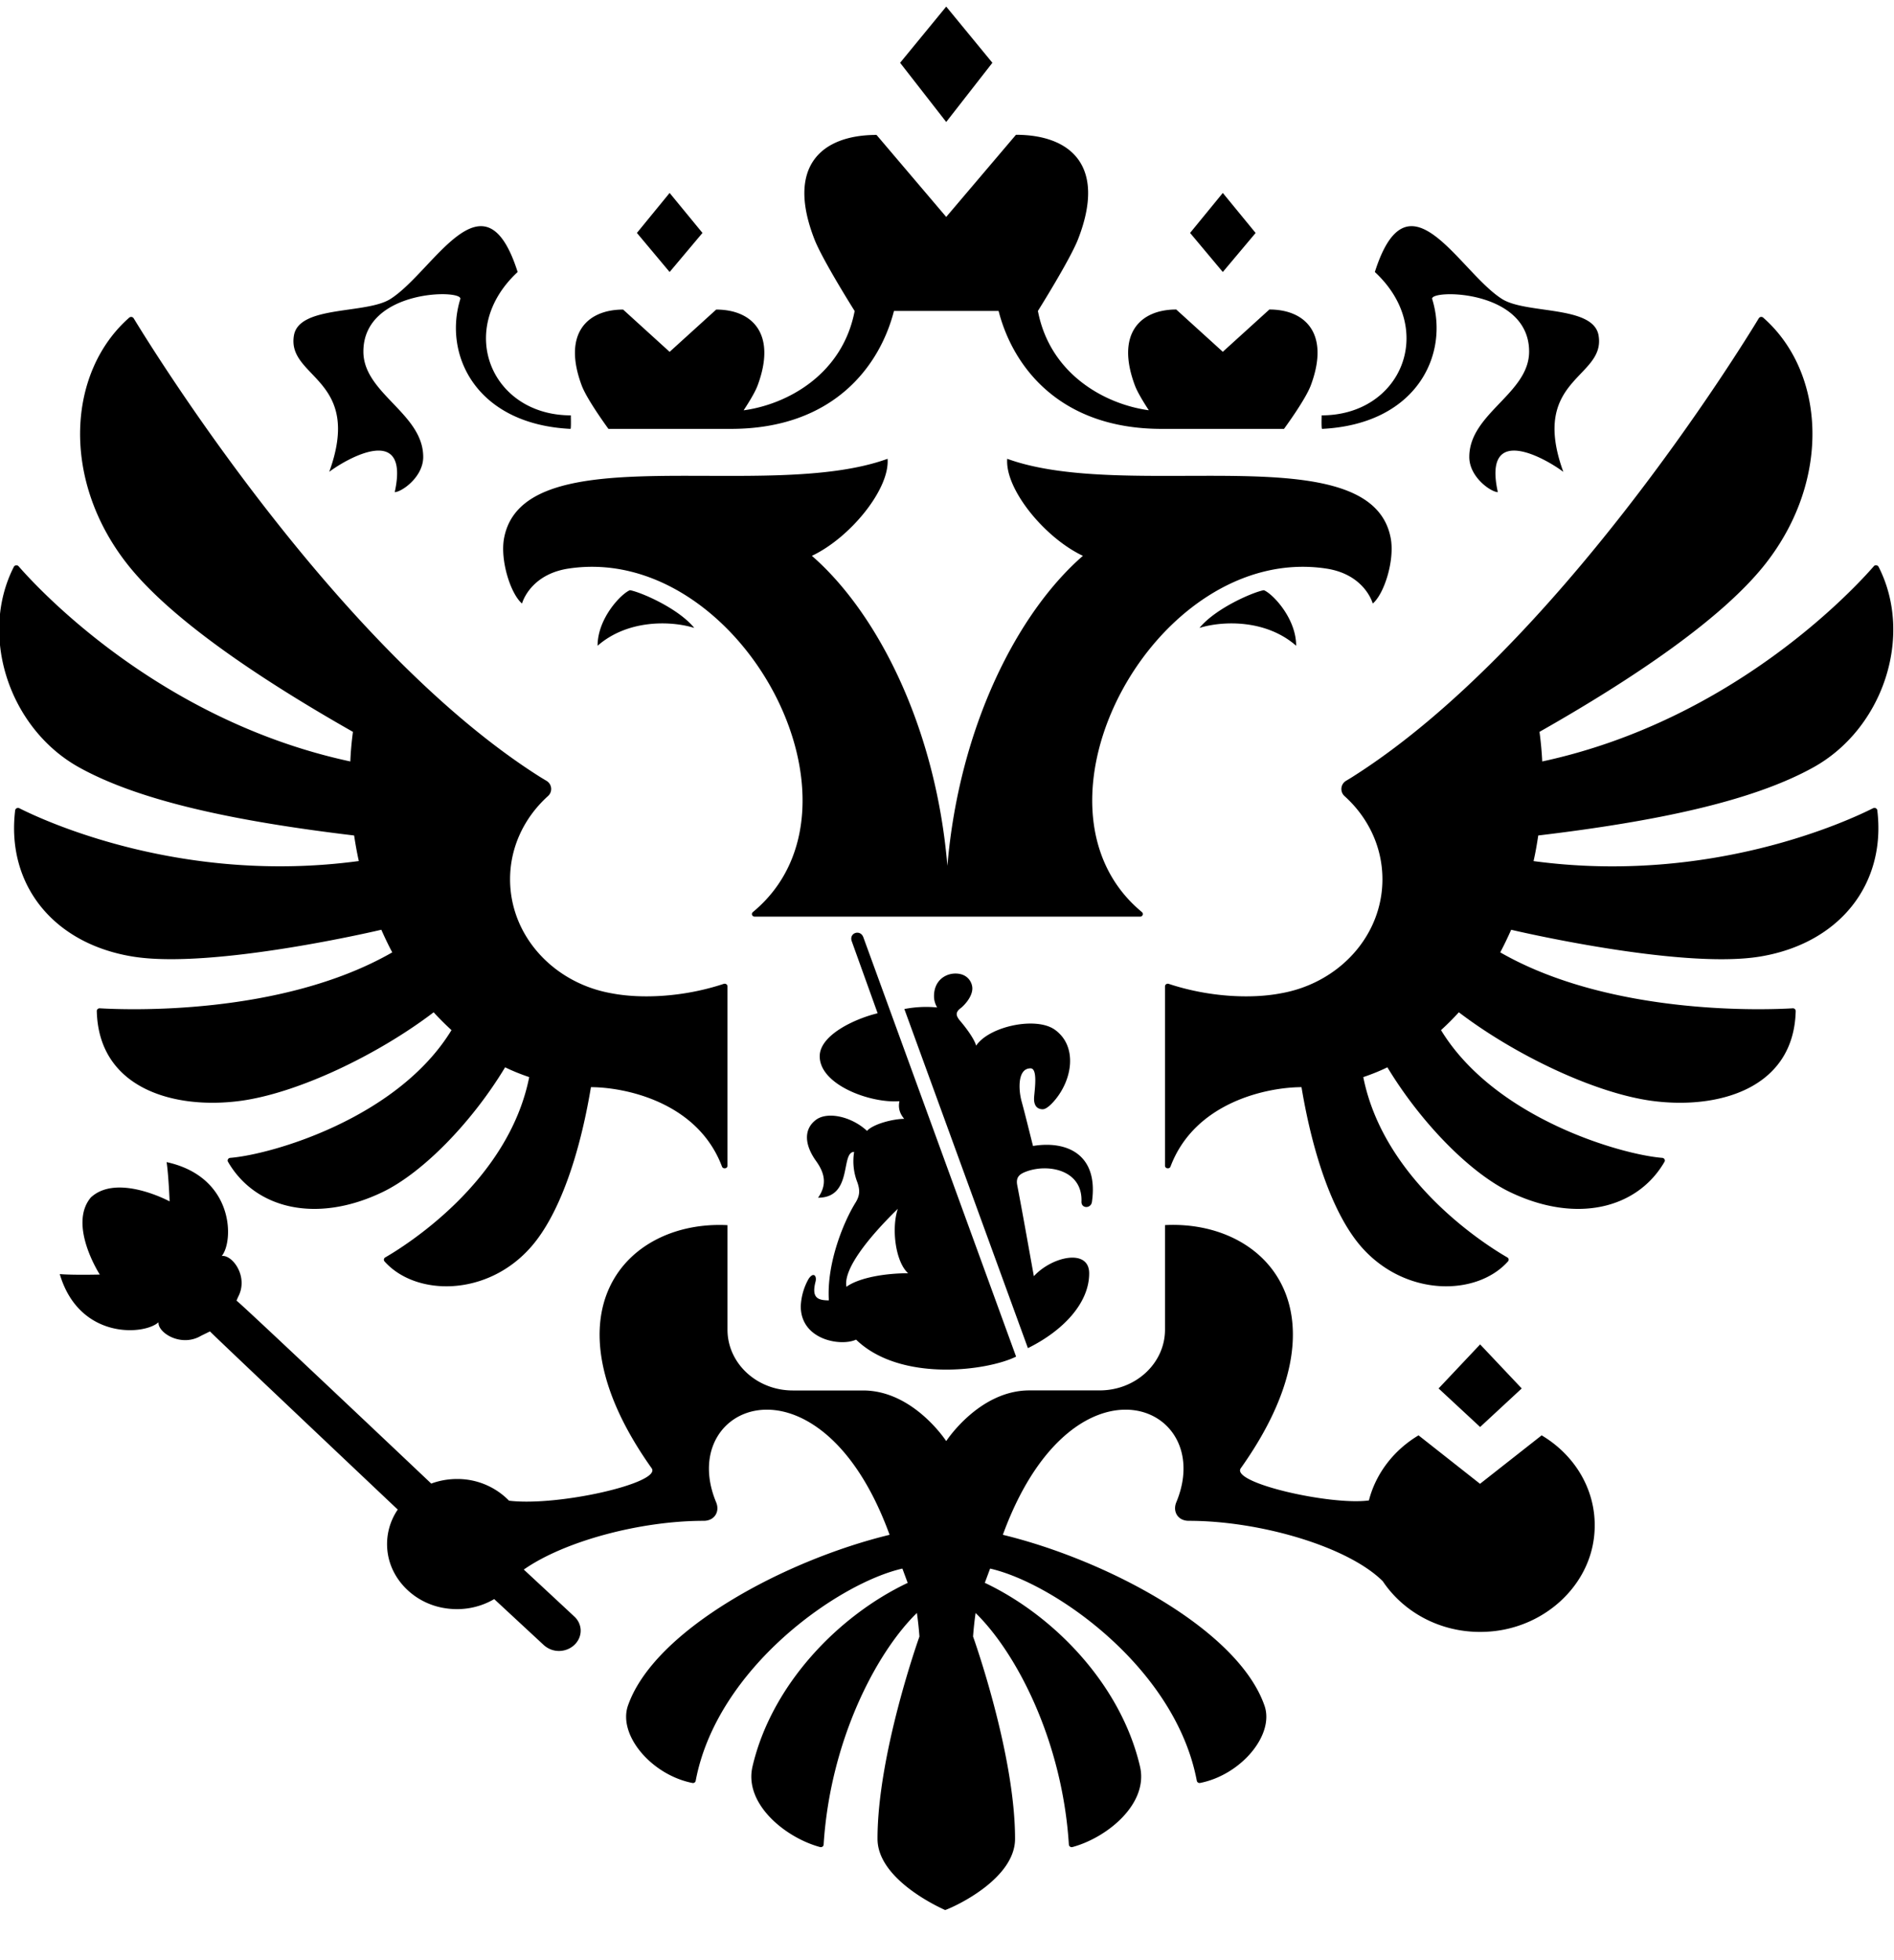 <svg width="29" height="30" viewBox="0 0 29 30" xmlns="http://www.w3.org/2000/svg">
  <path d="M19.846 9.883c-.453-.397-1.105-.388-1.48-.273.246-.3.817-.547.985-.577.128.048.495.425.495.85zm1.448-1.646c-.298-1.595-4.005-.538-5.872-1.215-.036.465.575 1.21 1.159 1.485-.998.867-1.894 2.612-2.075 4.744-.18-2.132-1.077-3.877-2.075-4.744.584-.275 1.195-1.02 1.159-1.485-1.867.677-5.573-.38-5.872 1.215-.063.338.1.852.275 1 .031-.107.195-.457.712-.535 2.611-.395 4.792 3.63 2.823 5.257-.03.025-.013.07.028.07h5.9c.04 0 .058-.045.028-.07-1.969-1.627.212-5.652 2.823-5.257.517.078.68.428.712.535.176-.148.338-.662.275-1zm.635-3.66c-.047-.15 1.484-.155 1.484.804 0 .642-.916.946-.916 1.613 0 .31.334.538.437.538-.236-1.07.74-.51 1.003-.31-.524-1.44.655-1.43.539-2.09-.081-.461-1.105-.322-1.476-.555-.658-.414-1.436-2.025-1.949-.414.956.887.4 2.194-.814 2.194 0 0-.007.191.005.207 1.447-.071 1.952-1.135 1.687-1.987zM5.04 7.222c.264-.2 1.239-.76 1.004.31.102 0 .436-.228.436-.538 0-.667-.916-.971-.916-1.613 0-.959 1.53-.955 1.484-.804-.264.852.24 1.916 1.688 1.987.01-.016.004-.207.004-.207-1.214 0-1.77-1.307-.814-2.194-.513-1.611-1.291 0-1.95.414-.37.233-1.394.094-1.475.555-.115.66 1.063.65.54 2.09zm4.11 2.661c.454-.397 1.106-.388 1.48-.273-.244-.3-.816-.547-.984-.577-.128.048-.496.425-.496.85zM15.195.961l-.707-.86-.706.86.706.906.707-.906zm4.03 2.604l-.502-.612-.501.612.501.598.503-.598zM23.3 21.25l-.637-.674-.636.674.636.59.637-.59zM10.756 3.565l-.503-.612-.501.612.501.598.503-.598zM9.317 6.564h1.873c1.575 0 2.283-.967 2.498-1.805h1.602c.214.838.922 1.805 2.497 1.805h1.873s.328-.445.41-.665c.296-.792-.082-1.162-.634-1.162l-.713.647-.713-.647c-.551 0-.929.37-.633 1.162.038.101.128.25.213.38-.664-.09-1.512-.546-1.698-1.52 0 0 .49-.78.614-1.096.443-1.135-.123-1.6-.95-1.6L14.488 3.32l-1.067-1.255c-.827 0-1.393.464-.95 1.599.123.316.615 1.096.615 1.096-.187.974-1.035 1.43-1.7 1.52.086-.13.176-.279.214-.38.295-.792-.082-1.162-.634-1.162l-.713.647-.712-.647c-.552 0-.93.37-.634 1.162.082.22.41.665.41.665zm19.364 5.805c-.362.183-2.482 1.177-5.2.81.03-.13.052-.261.072-.392 1.808-.216 3.278-.523 4.215-1.044 1.068-.594 1.535-2.013.996-3.068-.014-.027-.053-.032-.072-.01-.296.34-2.153 2.36-5.078 2.989a5.404 5.404 0 0 0-.042-.453c1.421-.806 2.808-1.735 3.469-2.584.999-1.283.907-2.92-.043-3.755a.045.045 0 0 0-.068.009c-.3.496-3.114 5.044-6.204 7.008-.03.02-.072.045-.114.07a.146.146 0 0 0-.022.238c.356.322.577.772.577 1.27 0 .868-.668 1.589-1.552 1.745-.449.087-1.097.062-1.72-.144-.028-.009-.057.01-.057.038v2.746c0 .044.068.055.084.013.378-1.003 1.51-1.216 2.006-1.216.179 1.072.497 1.96.91 2.437.675.777 1.775.766 2.252.229a.039.039 0 0 0-.01-.06c-.281-.161-1.885-1.146-2.206-2.76.127-.043.25-.092.369-.15.518.856 1.271 1.619 1.878 1.91 1.019.489 1.951.251 2.365-.464.015-.025-.003-.057-.034-.06-.63-.05-2.564-.604-3.388-1.955a3.96 3.96 0 0 0 .273-.273c.862.656 2.08 1.236 2.952 1.355 1.021.138 2.178-.187 2.206-1.374 0-.024-.02-.044-.046-.042-.363.022-2.766.126-4.478-.856a5.42 5.42 0 0 0 .167-.346s2.586.612 3.812.41c1.218-.202 1.932-1.11 1.794-2.24-.004-.027-.037-.044-.063-.03zM5.839 14.23c.052.118.107.233.167.346-1.712.982-4.113.878-4.478.856-.025-.002-.047.019-.046.042.028 1.187 1.185 1.512 2.205 1.374.872-.119 2.091-.699 2.953-1.355.087.096.178.186.273.273-.824 1.35-2.758 1.905-3.389 1.955-.03.003-.048.035-.033.06.413.715 1.346.953 2.366.464.606-.291 1.36-1.054 1.877-1.91.119.058.242.107.369.15-.321 1.614-1.925 2.599-2.205 2.76a.04.04 0 0 0-.011.06c.477.537 1.578.548 2.251-.229.414-.477.732-1.365.91-2.437.496 0 1.629.213 2.007 1.216.017.042.084.031.084-.013v-2.746c0-.028-.03-.047-.058-.038-.622.206-1.27.231-1.719.144-.884-.156-1.552-.877-1.552-1.745 0-.498.222-.948.577-1.27a.145.145 0 0 0-.022-.238 5.396 5.396 0 0 1-.115-.07C5.162 9.916 2.35 5.37 2.047 4.872a.046.046 0 0 0-.069-.01c-.948.835-1.04 2.472-.042 3.755.66.85 2.048 1.778 3.468 2.584-.02.15-.034.3-.04.453C2.44 11.026.583 9.009.285 8.667c-.02-.023-.06-.018-.073.008-.538 1.056-.07 2.474.996 3.068.937.521 2.406.828 4.214 1.044.02.13.043.262.072.391-2.714.367-4.834-.624-5.198-.808-.027-.014-.06.003-.064.032-.137 1.13.576 2.036 1.794 2.237 1.225.203 3.812-.409 3.812-.409zm16.823 8.48l-.942-.742c-.376.224-.653.58-.76.996-.567.08-2.113-.264-1.963-.491 1.695-2.383.399-3.802-1.159-3.723v1.6c0 .514-.448.93-1 .93h-1.076c-.771 0-1.274.776-1.274.776s-.502-.775-1.273-.775h-1.076c-.553 0-1-.417-1-.93v-1.6c-1.557-.08-2.854 1.339-1.16 3.722.15.225-1.44.586-2.185.495a1.102 1.102 0 0 0-.796-.332c-.14 0-.273.025-.395.07 0 0-2.929-2.772-2.982-2.8l.024-.055c.167-.312-.089-.652-.25-.628.187-.225.196-1.21-.844-1.437.03.197.046.601.046.601s-.803-.434-1.206-.06c-.354.42.137 1.18.137 1.18s-.41.01-.613-.007c.298 1.007 1.296.936 1.512.737-.014.16.347.389.653.206l.135-.066c.023.032 2.875 2.727 2.875 2.727a.937.937 0 0 0-.15.687c.068.398.399.727.822.813.299.06.58.002.805-.13l.755.7c.067.062.158.1.26.093.184-.013.322-.163.308-.334a.296.296 0 0 0-.1-.195c-.012-.013-.77-.716-.77-.716.625-.437 1.789-.746 2.754-.746.17 0 .25-.144.191-.284-.437-1.052.504-1.814 1.476-1.194.425.27.856.803 1.18 1.692-1.596.387-3.6 1.452-4.006 2.614-.156.45.36 1.06.986 1.184a.042.042 0 0 0 .051-.033c.327-1.735 2.194-3.028 3.165-3.248l.081.219c-1.057.5-2.083 1.555-2.376 2.81-.134.573.506 1.091 1.035 1.233.027.007.053-.012.054-.037.1-1.586.801-2.933 1.428-3.546.017.118.03.239.039.361 0 0-.642 1.79-.642 3.096 0 .607.903 1.031 1.036 1.09.167-.059 1.07-.483 1.07-1.09 0-1.306-.643-3.096-.643-3.096a5.09 5.09 0 0 1 .039-.36c.627.612 1.328 1.958 1.428 3.544a.043.043 0 0 0 .054.038c.529-.142 1.169-.66 1.035-1.234-.293-1.254-1.318-2.309-2.376-2.81l.081-.218c.972.22 2.837 1.513 3.165 3.248a.043.043 0 0 0 .05.033c.626-.123 1.143-.735.986-1.184-.405-1.162-2.41-2.227-4.006-2.614.325-.889.756-1.421 1.18-1.692.973-.62 1.914.142 1.476 1.194-.058.14.021.284.191.284 1.093 0 2.438.395 2.97.924.341.51.97.837 1.68.767.806-.079 1.463-.684 1.554-1.433.08-.656-.26-1.245-.801-1.566l-.943.741zm-6.947-4.78c.336-.124.862-.024.844.461-.004.11.15.11.161-.002.101-.726-.39-.935-.903-.85-.064-.25-.116-.468-.175-.684-.048-.175-.065-.504.137-.504.11 0 .066.306.055.438-.009.115.033.185.127.188.058.003.131-.072.175-.121.293-.333.362-.847.017-1.095-.288-.208-1.009-.053-1.207.243-.03-.112-.173-.296-.242-.376-.066-.079-.084-.132.009-.201.043-.034.175-.164.175-.3 0-.08-.062-.227-.259-.227-.155 0-.328.108-.328.347 0 .054.013.11.048.172a1.751 1.751 0 0 0-.502.024l1.892 5.19c.541-.267.938-.69.938-1.144 0-.387-.57-.259-.847.043-.089-.49-.168-.943-.255-1.395-.023-.125.04-.17.14-.207zm-2.674-3.526l.397 1.104c-.34.081-.887.33-.887.658 0 .437.774.722 1.221.688-.022.1.003.188.073.27-.162 0-.469.075-.57.184-.237-.221-.608-.302-.784-.167-.178.135-.183.365.002.625.13.18.178.357.033.565.539 0 .34-.701.552-.701a.887.887 0 0 0 .05.467c.04.116.04.199-.029.31-.174.279-.444.917-.408 1.495-.177 0-.266-.044-.204-.286.023-.09-.032-.154-.106-.043a.928.928 0 0 0-.12.42c0 .515.613.618.847.51.676.654 2.005.48 2.45.26l-2.34-6.421c-.048-.122-.22-.064-.177.062zm-.081 5.29c-.049-.264.32-.737.787-1.193-.1.297-.038.81.158.986-.34 0-.743.063-.945.207z" fill="#000" fill-rule="evenodd"/>
</svg>